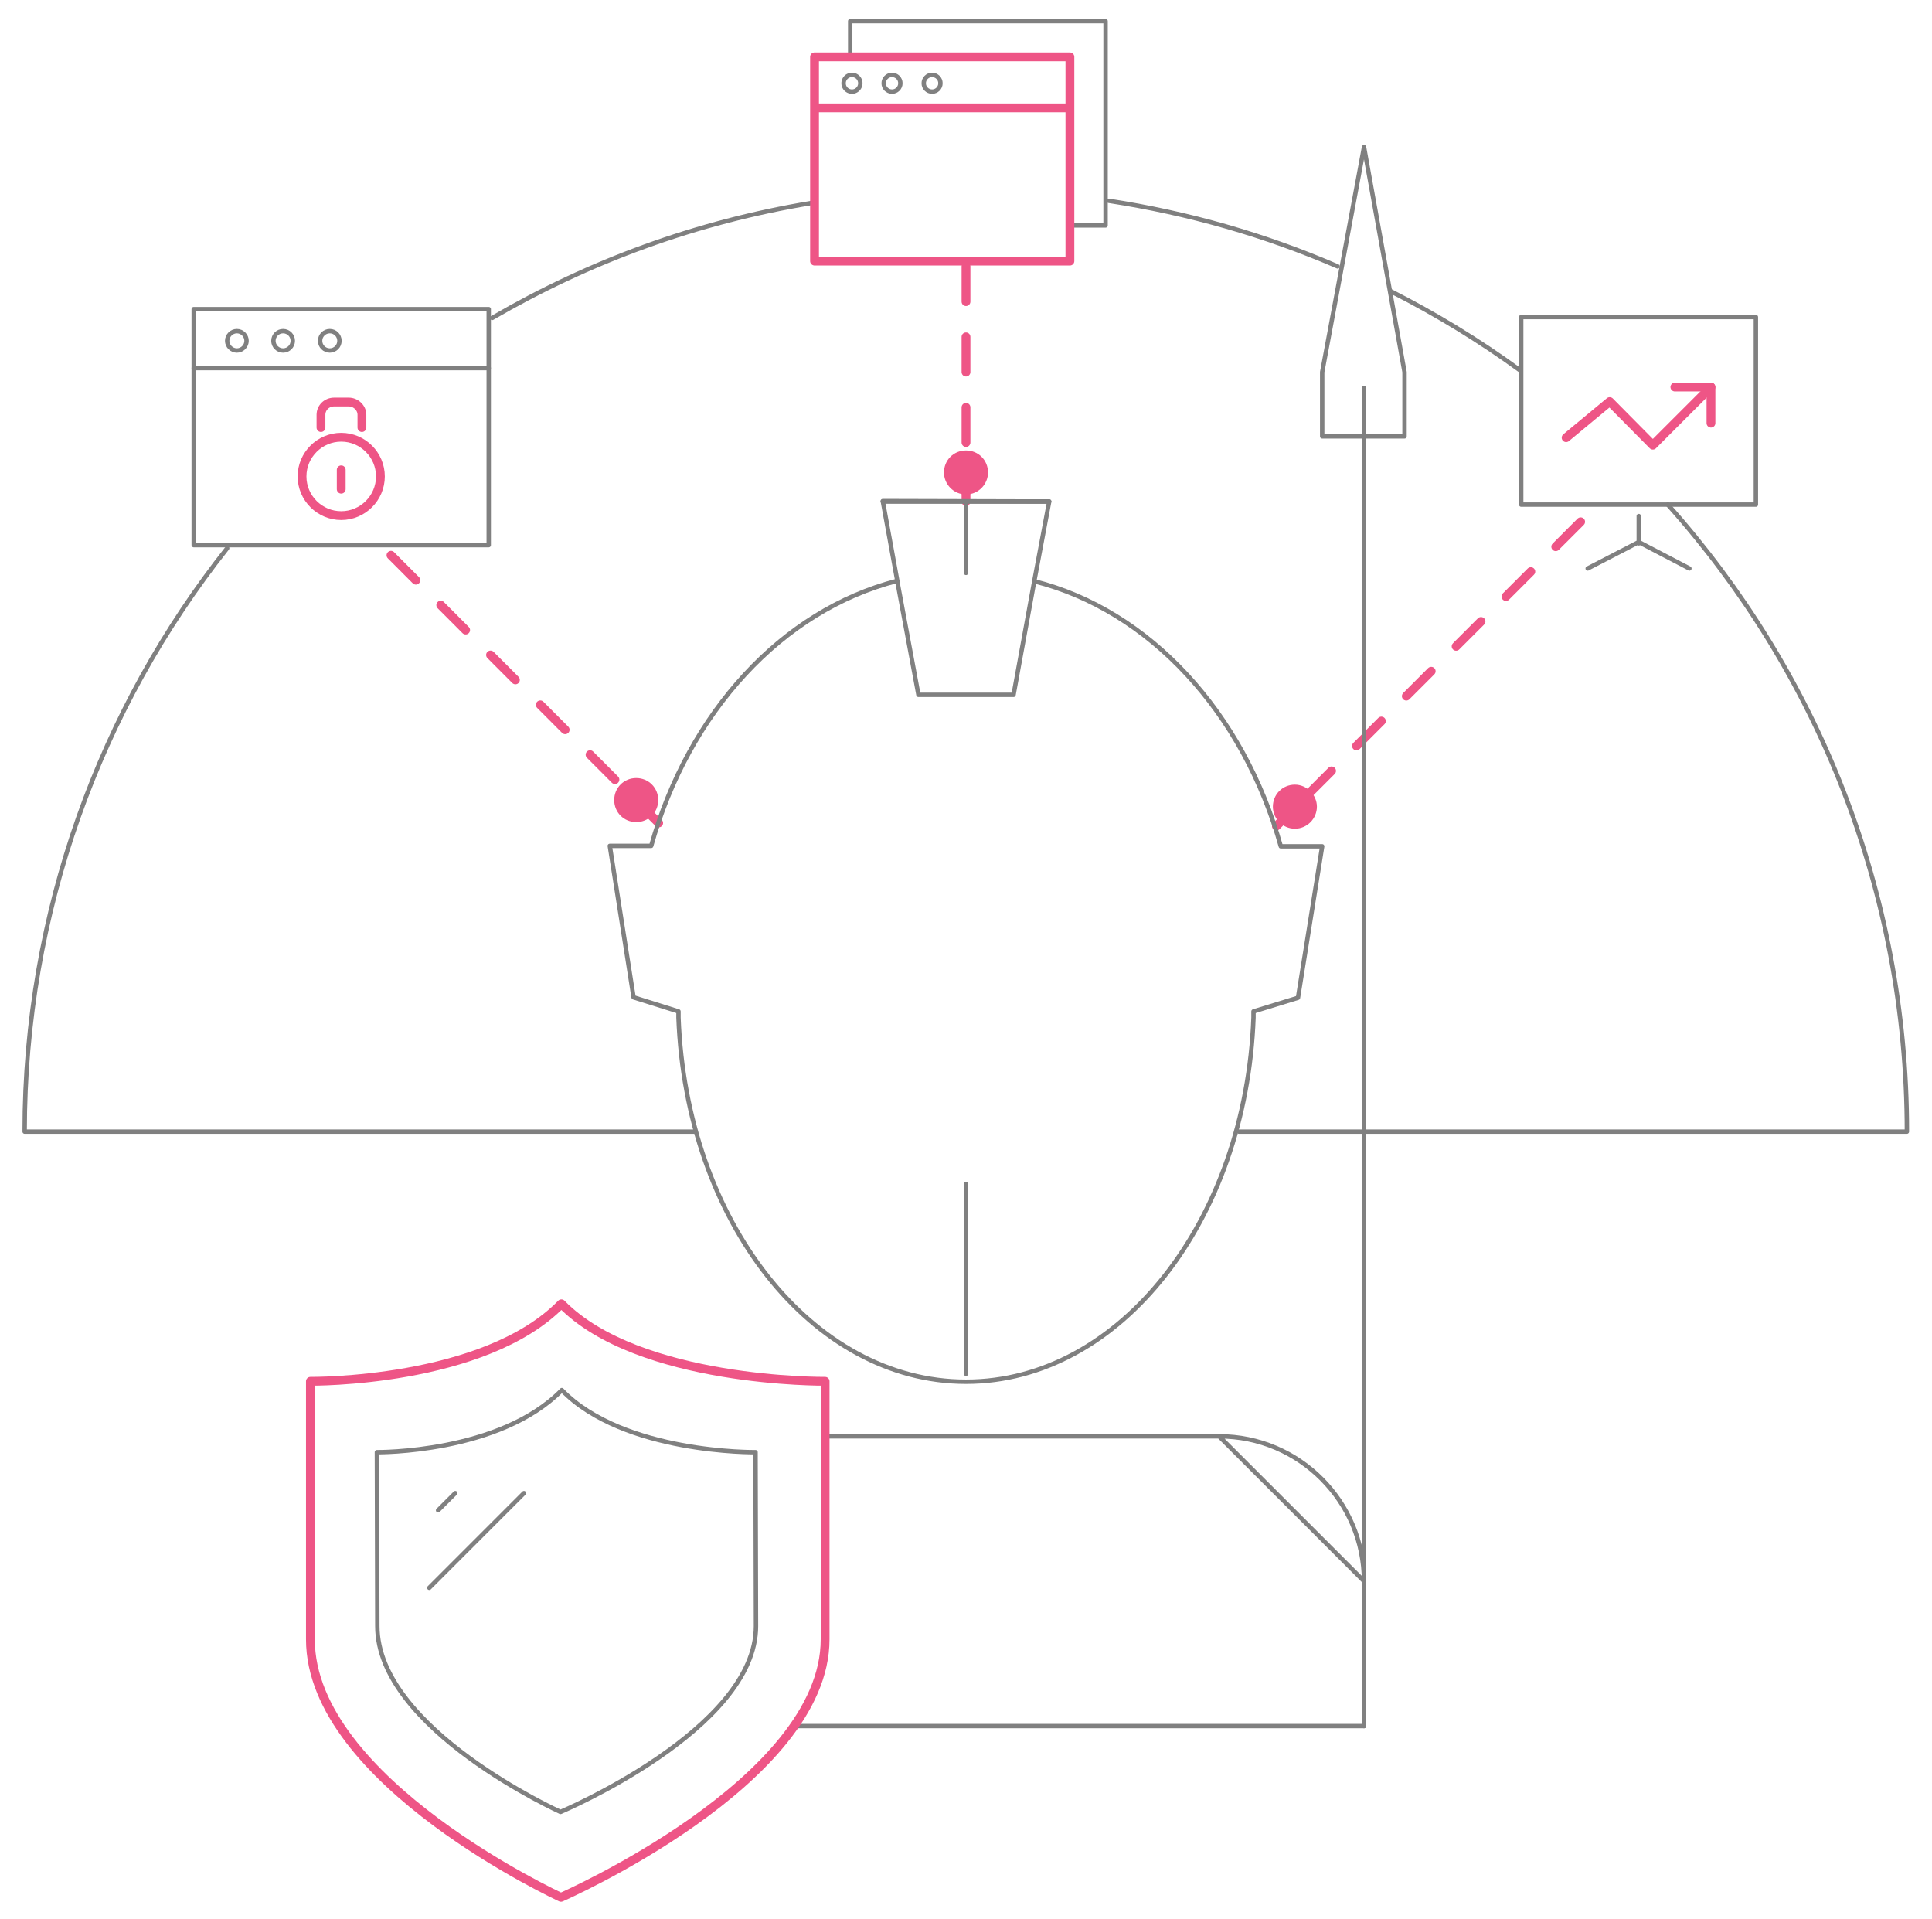 <svg version="1.1" id="Layer_1" xmlns="http://www.w3.org/2000/svg" x="0" y="0" viewBox="0 0 438.8 435.8" style="enable-background:new 0 0 438.8 435.8" xml:space="preserve"><style>.protectvisitors0{fill:none;stroke:gray;stroke-linecap:round;stroke-linejoin:round;stroke-miterlimit:10}.protectvisitors1{stroke-dasharray:8,8}.protectvisitors1,.protectvisitors2,.protectvisitors3{fill:none;stroke:#ee5586;stroke-width:2;stroke-linecap:round;stroke-linejoin:round}.protectvisitors3{stroke-miterlimit:10}.protectvisitors4{fill:#ee5586}</style><path class="protectvisitors0" d="M378.8 114.6c33.8 37.8 54.3 87.7 54.3 142.4H281.4M316 66.2c10.2 5.2 19.9 11.1 29.1 17.8M251.8 45.6c18.2 2.8 35.6 7.8 52 14.9M111.8 72.2c22-12.8 46.4-21.8 72.5-26.1M157.6 257H5.6c0-50 17.2-96.1 46-132.5"/><path id="svg-concept" class="protectvisitors1" d="M219.4 60.5v48.6"/><path id="svg-concept" class="protectvisitors2" d="M219.4 111.4v2.5"/><path id="svg-concept" class="protectvisitors1" d="m88.8 126.1 57.2 57.3"/><path id="svg-concept" class="protectvisitors2" d="m147.8 185.1 1.8 1.8"/><path id="svg-concept" class="protectvisitors1" d="m359 118.5-65.6 65.6"/><path id="svg-concept" class="protectvisitors2" d="m291.7 185.8-1.8 1.8"/><path class="protectvisitors0" d="M44 70.2h67v53.6H44V70.2z"/><path class="protectvisitors0" d="M44 83.6h67m-55-6.2c0 1.2-1 2.2-2.2 2.2s-2.2-1-2.2-2.2 1-2.2 2.2-2.2 2.2 1 2.2 2.2z"/><circle class="protectvisitors0" cx="64.3" cy="77.4" r="2.2"/><circle class="protectvisitors0" cx="74.9" cy="77.4" r="2.2"/><path id="svg-concept" class="protectvisitors3" d="M77.5 117.1c4.9 0 8.9-4 8.9-8.9s-4-8.9-8.9-8.9-8.9 4-8.9 8.9 4 8.9 8.9 8.9zM77.5 106.7v4.4m-4.6-14v-2.9c0-1.6 1.3-2.9 3-2.9h3.3c1.6 0 3 1.3 3 2.9v2.9"/><path class="protectvisitors0" d="M345.5 72h53.3v42.6h-53.3V72z"/><path id="svg-concept" class="protectvisitors3" d="m355.7 99.4 9.9-8.2 9.8 9.9 13.2-13.2"/><path id="svg-concept" class="protectvisitors3" d="M380.4 87.9h8.2v8.2"/><path class="protectvisitors0" d="M372.2 117.2v6.2m-11.6 5.7 11.6-6 11.5 6M193.1 12.5V4.8h58v46.4h-7.7"/><path id="svg-concept" class="protectvisitors3" d="M185 12.9h58v46.4h-58V12.9zM185 24.5h58"/><path class="protectvisitors0" d="M195.4 18.9a1.9 1.9 0 1 1-3.8 0 1.9 1.9 0 0 1 3.8 0z"/><circle class="protectvisitors0" cx="202.6" cy="18.9" r="1.9"/><circle class="protectvisitors0" cx="211.7" cy="18.9" r="1.9"/><g><path id="svg-ico" class="protectvisitors4" d="M149.5 181.7c0 2.8-2.2 5-5 5s-5-2.2-5-5 2.2-5 5-5 5 2.2 5 5z"/><animateMotion accumulate="none" additive="replace" begin="0s" calcMode="paced" dur="1s" fill="remove" path="M0 0 -55 -55 0" repeatCount="indefinite" restart="always"/></g><g><path id="svg-ico" class="protectvisitors4" d="M224.4 107.3c0 2.7-2.2 5-5 5s-5-2.3-5-5c0-2.8 2.2-5 5-5s5 2.2 5 5z"/><animateMotion accumulate="none" additive="replace" begin="1.5s" calcMode="paced" dur="1s" fill="remove" path="M0, 0 0 -45" repeatCount="indefinite" restart="always"/></g><g><path id="svg-ico" class="protectvisitors4" d="M299.1 183.2c0 2.7-2.2 5-5 5s-5-2.3-5-5c0-2.8 2.2-5 5-5 2.7 0 5 2.3 5 5z"/><animateMotion accumulate="none" additive="replace" begin="1.5s" calcMode="paced" dur="1s" fill="remove" path="M0 0 65 -65" repeatCount="indefinite" restart="always"/></g><path class="protectvisitors0" d="m238.3 113.9-3.4 18.1c26.2 6.6 47.5 29.8 56 60.2h9.4l-5.5 34.4-10.1 3.1v1.4c-1.7 46.1-30.3 82.7-65.3 82.7s-63.6-36.6-65.3-82.7v-1.4l-10.2-3.2-5.4-34.4h9.4c8.5-30.3 29.7-53.5 55.9-60.2l-3.3-18.1 37.8.1h0zm-18.9 16.2v-16.2m0 198.1v-43.1"/><path id="svg-concept" d="M219.4 249.9v-57.7m0 57.7-75.5-23.3m75.5 23.3 75.4-23.3m-156.3-34.4h161.8m-161.8 0 5.4 34.4m156.4-34.4-5.5 34.4m-20.9-34.4v27m-108.9-27v27m80.2-27V230m-51-37.8V230" style="fill:none;stroke-width:2;stroke-linecap:round;stroke-linejoin:round;stroke-miterlimit:10"/><path class="protectvisitors0" d="M200.5 113.9h37.8m-29.7 43.9h21.6M203.8 132l4.8 25.8m26.3-25.8-4.7 25.8M187.4 326.2h89.5c18.2 0 32.9 14.8 32.9 32.9V392H180.4M276.9 326.2l32.9 32.9"/><path id="svg-concept" class="protectvisitors3" d="M127.5 296.1c17.6 18 59.9 17.6 59.9 17.6v58.6c0 32.4-60 58.6-60 58.6s-56.9-26.2-56.9-58.6v-58.6s39.4.4 57-17.6"/><path class="protectvisitors0" d="M127.6 315.7c14.1 14.5 44 14.1 44 14.1l.1 39.5c0 23.5-44.4 42.2-44.4 42.2s-41.6-18.8-41.6-42.2l-.1-39.5c.1 0 27.9.3 42-14.1m-24.2 23.4-3.9 3.9m19.5-3.9-21.5 21.5M319 99.1h-18.7V84.5l9.5-51.1 9.2 51.1v14.6zM309.8 88.1V392"/></svg>